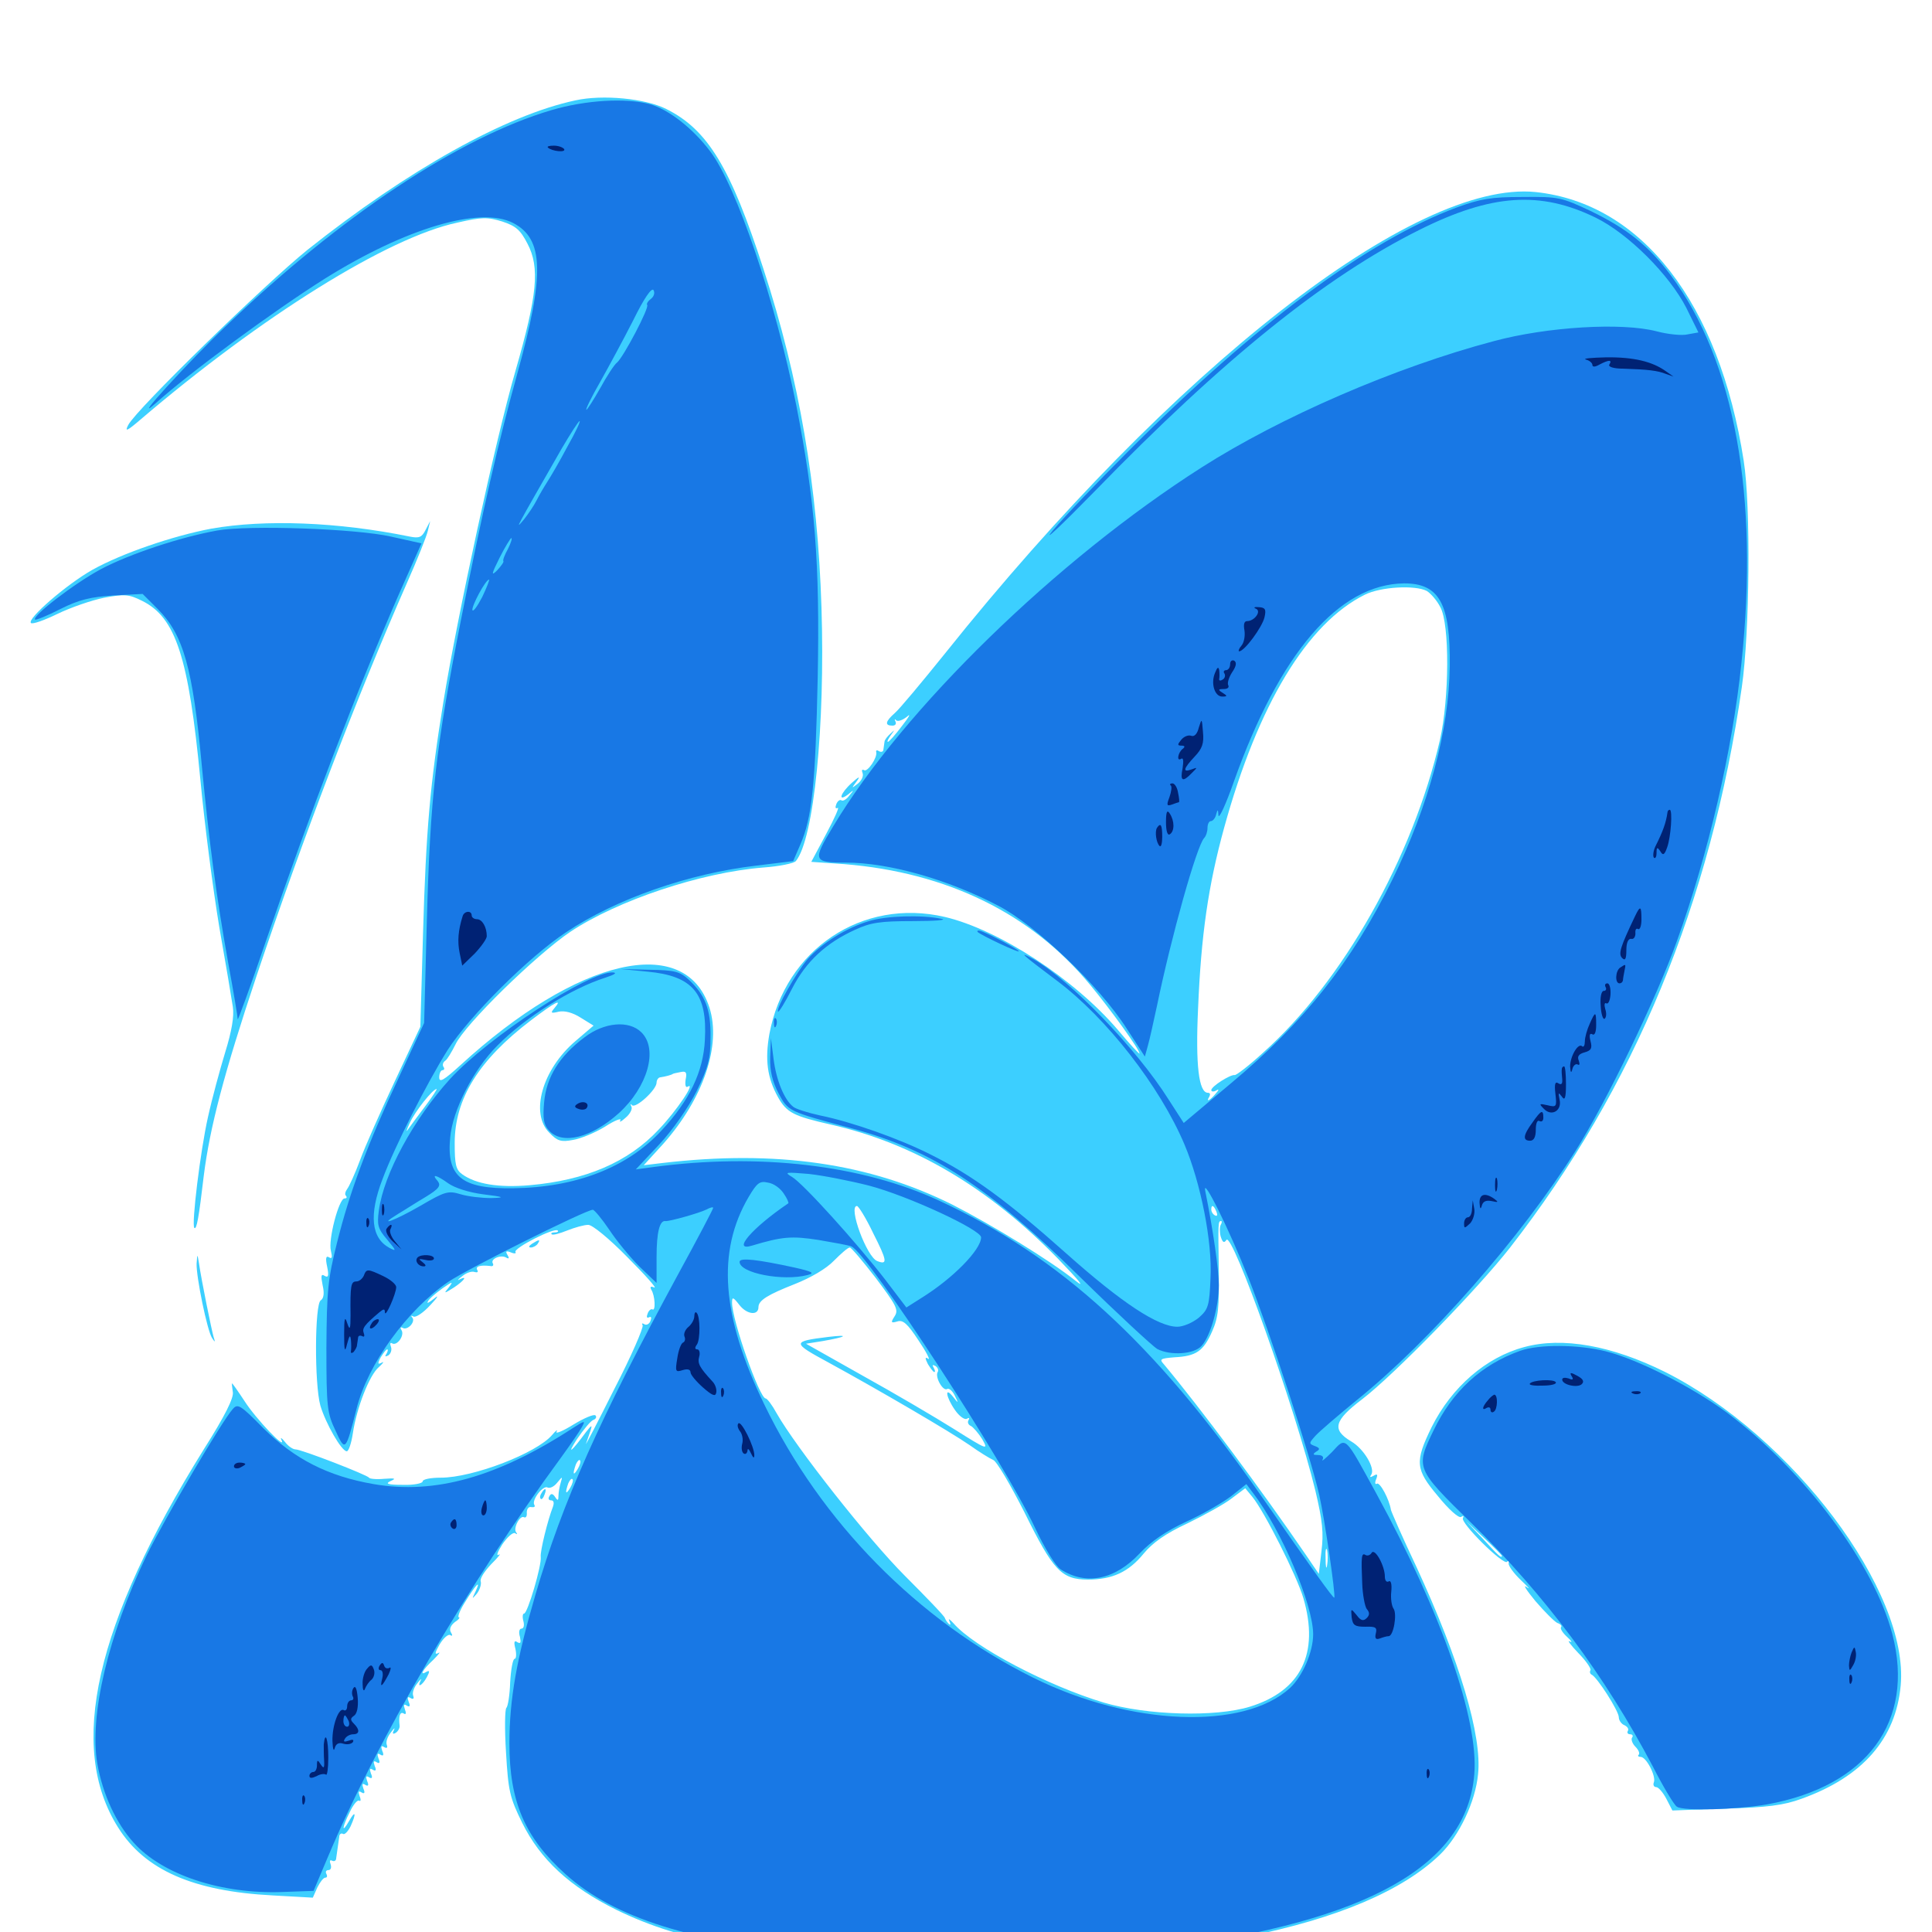 <svg xmlns="http://www.w3.org/2000/svg" viewBox="0 -1000 1000 1000">
	<path fill="#3ccfff" d="M297.852 -948.047C261.914 -940.43 210.938 -911.914 159.18 -870.703C137.109 -852.93 70.703 -788.281 66.406 -780.078C64.453 -776.367 65.625 -776.758 72.461 -782.617C135.352 -836.328 200.781 -877.148 236.719 -884.766C249.414 -887.695 252.344 -887.695 259.961 -885.352C266.992 -883.008 269.336 -881.055 273.047 -873.828C279.492 -861.523 278.125 -847.266 266.797 -808.008C256.445 -772.266 236.719 -681.055 229.492 -636.719C222.656 -594.531 220.508 -570.703 218.945 -516.406L217.578 -468.555L204.297 -440.234C197.07 -424.805 188.867 -406.445 186.328 -399.414C183.789 -392.578 180.664 -385.742 179.688 -384.57C178.711 -383.203 178.32 -381.641 179.102 -381.055C179.688 -380.273 179.492 -379.688 178.32 -379.688C175.391 -379.688 169.727 -358.008 171.289 -352.539C172.07 -349.219 171.875 -348.242 170.312 -349.219C168.75 -350.195 168.359 -348.828 169.336 -344.336C170.312 -339.648 169.922 -338.477 167.969 -339.648C166.211 -340.82 166.016 -339.648 166.992 -334.766C167.969 -330.664 167.578 -327.93 166.016 -326.953C162.891 -325 162.695 -283.789 165.82 -272.461C168.555 -263.281 176.758 -248.828 179.492 -248.828C180.469 -248.828 181.836 -252.93 182.617 -258.008C184.57 -271.289 191.211 -288.281 196.094 -292.383C198.242 -294.336 199.023 -295.508 197.656 -294.727C195.508 -293.555 195.312 -294.141 197.07 -297.461C198.438 -299.609 199.805 -301.562 200.391 -301.562C200.977 -301.562 200.781 -300.586 200 -299.219C199.023 -297.852 199.414 -297.656 200.977 -298.438C202.344 -299.414 202.93 -301.367 202.344 -302.93C201.758 -304.492 201.953 -305.273 202.93 -304.688C205.469 -303.125 209.57 -308.789 207.812 -311.523C207.031 -312.891 207.227 -313.281 208.398 -312.695C210.938 -311.133 215.43 -316.016 213.281 -318.164C212.5 -319.141 212.891 -319.141 214.062 -318.555C215.234 -317.969 219.141 -320.508 222.852 -324.609C226.562 -328.516 227.344 -330.078 224.805 -327.93C222.07 -325.781 220.703 -325 221.484 -326.367C222.07 -327.734 225.586 -330.664 229.102 -333.203C234.18 -336.719 234.766 -336.914 232.422 -333.789C229.492 -330.273 229.688 -330.273 234.961 -333.594C240.234 -337.109 242.383 -340.039 237.695 -337.695C236.523 -336.914 237.109 -337.891 239.258 -339.453C241.406 -341.211 244.141 -342.188 245.703 -341.602C247.07 -341.211 247.656 -341.602 247.07 -342.578C245.898 -344.531 248.438 -345.312 253.711 -344.727C255.078 -344.336 255.664 -345.117 255.078 -346.094C253.711 -348.438 259.375 -350.781 262.109 -349.023C263.477 -348.242 263.672 -348.828 262.695 -350.391C261.523 -352.344 261.914 -352.734 264.453 -351.758C266.211 -350.977 267.383 -351.172 266.797 -351.953C265.625 -353.906 287.109 -364.844 288.672 -363.086C289.258 -362.5 288.477 -362.109 287.109 -362.109C285.742 -362.109 284.961 -361.719 285.547 -361.133C286.133 -360.547 289.648 -361.523 293.555 -363.086C297.461 -364.648 302.344 -366.016 304.492 -366.016C306.641 -366.016 315.43 -358.789 324.805 -349.219C333.984 -340.039 340.234 -333.008 338.672 -333.594C336.719 -334.375 336.328 -333.984 337.109 -332.422C339.062 -329.492 339.453 -321.094 337.695 -322.266C336.914 -322.656 335.742 -321.68 335.156 -319.922C334.57 -318.359 334.766 -317.578 335.938 -318.164C337.109 -318.75 337.305 -317.969 336.719 -316.406C336.133 -314.648 334.57 -313.867 333.398 -314.648C332.422 -315.234 332.031 -315.039 332.617 -314.062C333.203 -312.891 326.758 -298.047 317.969 -281.055C309.375 -263.867 302.734 -251.172 303.32 -252.734C303.906 -254.297 304.883 -257.422 305.664 -259.57C306.641 -262.695 306.25 -262.5 303.32 -258.789C295.898 -248.633 292.969 -246.289 298.633 -255.078C301.953 -259.961 305.664 -264.453 307.031 -265.039C308.398 -265.43 308.984 -266.602 308.203 -267.383C307.422 -268.164 302.344 -266.016 296.875 -262.695C291.211 -259.18 287.305 -257.617 288.086 -258.984C288.867 -260.352 287.695 -259.57 285.742 -257.227C277.734 -247.852 244.922 -235.156 228.125 -235.156C223.047 -235.156 218.75 -234.375 218.75 -233.203C218.75 -232.227 214.062 -231.25 208.594 -231.445C200.586 -231.445 199.219 -232.031 202.148 -233.398C205.273 -234.766 204.492 -234.961 198.828 -234.57C194.727 -234.18 191.211 -234.57 191.016 -235.156C190.234 -236.523 156.055 -249.805 152.93 -249.805C151.562 -249.805 149.023 -251.562 147.461 -253.711C145.703 -255.859 144.922 -256.25 145.703 -254.688C148.438 -248.828 132.422 -265.625 126.562 -274.805C123.242 -279.883 120.312 -283.984 120.117 -283.984C119.922 -283.984 120.117 -282.031 120.508 -279.492C121.094 -276.562 116.602 -267.383 105.469 -249.805C49.219 -159.375 34.766 -95.898 61.133 -54.102C75 -32.031 100 -21.094 141.016 -18.945L161.914 -17.773L164.258 -23.047C165.625 -25.781 167.383 -28.125 168.359 -28.125C169.336 -28.125 169.531 -28.906 168.945 -30.078C168.359 -31.055 168.75 -32.031 169.922 -32.031C171.289 -32.031 171.68 -33.398 171.094 -35.156C170.508 -36.719 170.703 -37.5 171.875 -36.914C173.047 -36.328 174.023 -36.914 174.023 -38.281C174.219 -39.648 174.609 -42.188 174.805 -43.75C175 -45.312 175.391 -47.852 175.586 -49.219C175.586 -50.586 176.562 -51.367 177.539 -50.781C178.32 -50.195 180.078 -51.953 181.445 -54.688C184.57 -61.523 183.984 -63.281 180.664 -57.422C176.758 -50.586 176.953 -53.906 181.055 -62.109C182.812 -65.82 184.961 -68.555 185.938 -67.969C186.719 -67.383 186.914 -68.555 186.133 -70.312C185.352 -72.656 185.547 -73.242 187.109 -72.266C188.672 -71.289 189.062 -72.07 188.086 -74.219C187.305 -76.562 187.5 -77.148 189.062 -76.172C190.625 -75.195 191.016 -75.977 190.039 -78.125C189.258 -80.469 189.453 -81.055 191.016 -80.078C192.578 -79.102 192.969 -79.883 191.992 -82.031C191.211 -84.375 191.406 -84.961 192.969 -83.984C194.531 -83.008 194.922 -83.789 193.945 -85.938C193.164 -88.281 193.359 -88.867 194.922 -87.891C196.484 -86.914 196.875 -87.695 195.898 -89.844C195.117 -92.188 195.312 -92.773 196.875 -91.797C198.438 -90.82 198.828 -91.602 197.852 -93.75C197.07 -96.094 197.266 -96.68 198.828 -95.703C200.195 -94.922 200.781 -95.312 200.195 -96.875C199.609 -98.438 200.586 -101.172 202.344 -103.32C203.906 -105.469 204.688 -106.055 203.906 -104.492C202.93 -102.734 203.32 -102.148 204.883 -103.125C206.055 -103.906 207.031 -105.664 206.836 -106.836C206.25 -111.719 207.031 -114.258 208.984 -113.086C210.156 -112.305 210.352 -113.281 209.57 -115.234C208.789 -117.578 208.984 -118.164 210.547 -117.188C212.109 -116.211 212.5 -116.992 211.523 -119.141C210.742 -121.484 210.938 -122.07 212.5 -121.094C213.867 -120.312 214.453 -120.703 213.867 -122.266C213.281 -123.828 214.258 -126.562 216.016 -128.711C217.578 -130.859 218.555 -131.445 217.773 -130.273C215.625 -125.977 218.555 -127.539 220.898 -131.836C222.461 -134.766 222.461 -135.547 220.898 -134.766C216.797 -132.227 218.75 -135.742 224.219 -140.82C227.148 -143.75 228.32 -145.312 226.758 -144.336C224.805 -143.359 225.195 -144.727 227.539 -148.828C229.492 -152.148 232.031 -154.297 233.008 -153.711C234.18 -152.93 234.375 -153.516 233.398 -155.078C232.422 -156.641 233.203 -158.594 235.352 -160.352C237.5 -161.719 238.281 -162.891 237.5 -162.891C236.719 -162.891 237.891 -166.211 240.43 -170.312C245.898 -179.297 249.219 -183.008 246.289 -176.562C244.141 -172.07 244.141 -172.07 246.875 -175.195C248.438 -177.344 249.219 -180.078 248.828 -181.445C248.242 -182.812 250.781 -186.719 254.297 -190.43C257.812 -193.945 259.57 -196.094 258.203 -195.312C256.641 -194.336 257.617 -196.875 259.961 -200.586C262.5 -204.297 265.43 -207.031 266.602 -206.445C267.578 -205.664 267.969 -205.859 267.188 -206.836C265.43 -208.789 269.141 -216.016 271.289 -214.648C272.266 -214.258 272.852 -215.234 272.656 -217.188C272.656 -218.945 273.633 -220.312 275 -219.922C276.562 -219.727 277.148 -220.117 276.562 -221.094C275 -223.633 281.25 -231.445 283.398 -230.078C284.57 -229.492 286.719 -230.469 288.281 -232.422C291.211 -235.938 291.211 -235.938 290.234 -232.617C289.648 -230.664 289.062 -227.539 289.062 -225.781C289.062 -223.242 288.672 -223.047 287.305 -225.195C286.133 -226.953 285.156 -227.148 284.375 -225.586C283.594 -224.414 283.984 -223.438 285.156 -223.438C286.719 -223.438 286.914 -222.07 286.133 -219.922C283.594 -213.477 279.492 -197.07 279.883 -194.141C280.469 -189.844 273.047 -164.844 271.289 -164.844C270.508 -164.844 270.312 -163.086 270.898 -160.938C271.484 -158.789 271.094 -157.031 269.922 -157.031C268.75 -157.031 268.359 -155.078 269.141 -152.734C269.727 -149.805 269.531 -149.023 267.773 -150C266.211 -151.172 265.82 -150.195 266.797 -146.484C267.383 -143.75 267.188 -141.406 266.406 -141.406C265.43 -141.406 264.453 -135.938 264.062 -129.297C263.867 -122.656 262.891 -116.797 262.109 -116.016C261.328 -115.43 261.133 -105.078 261.914 -92.969C263.086 -72.852 263.867 -69.531 270.312 -56.445C279.688 -37.5 294.922 -23.438 318.945 -11.523C354.102 5.664 393.75 12.305 473.633 14.258C608.203 17.383 706.641 -2.344 745.508 -40.234C755.273 -49.805 763.672 -67.383 765.039 -81.641C767.188 -101.562 755.469 -140.625 733.203 -188.867C725.977 -204.102 720.117 -217.578 719.922 -218.555C719.141 -223.828 714.258 -233.008 712.695 -232.031C711.719 -231.445 711.523 -232.617 712.305 -234.375C713.281 -236.914 712.891 -237.305 710.938 -236.133C709.18 -235.156 708.789 -235.352 709.766 -236.719C711.914 -240.039 705.859 -250.195 699.414 -253.906C689.258 -259.961 690.43 -264.648 705.078 -275.781C721.68 -288.477 764.844 -332.812 781.641 -354.297C845.898 -436.914 885.547 -532.812 901.562 -644.336C905.664 -672.656 906.25 -738.086 902.539 -761.523C889.844 -843.164 849.805 -894.727 794.922 -900.586C732.227 -907.031 607.227 -809.57 489.258 -661.914C477.148 -646.875 465.43 -632.812 463.086 -630.859C458.203 -626.562 457.812 -624.414 461.914 -624.414C463.477 -624.414 464.062 -625.391 463.477 -626.562C462.891 -627.734 463.086 -628.125 463.867 -627.148C464.844 -626.367 467.383 -627.344 469.531 -629.102C471.68 -631.055 470.508 -628.906 466.992 -624.414C463.477 -619.727 460.156 -616.016 459.57 -616.016C458.984 -616.016 459.766 -617.578 461.133 -619.531C463.281 -622.461 463.281 -622.461 460.938 -620.312C459.375 -618.945 457.812 -616.992 457.812 -616.016C457.617 -614.844 457.422 -613.086 457.227 -611.914C457.227 -610.938 456.055 -610.547 455.078 -611.133C453.906 -611.914 453.32 -611.719 453.516 -610.742C454.297 -608.008 449.023 -600.195 447.266 -601.367C446.094 -601.953 445.898 -601.367 446.484 -599.805C447.07 -598.242 445.898 -595.898 443.945 -594.336C440.625 -591.797 440.625 -591.797 443.359 -595.508C445.508 -598.438 444.727 -598.242 440.82 -594.727C434.961 -589.453 433.398 -584.57 439.062 -588.867C441.992 -591.406 442.188 -591.211 439.648 -588.281C438.281 -586.328 436.328 -585.156 435.547 -585.742C434.766 -586.328 433.398 -585.352 432.812 -583.594C432.227 -582.031 432.422 -581.25 433.594 -581.836C434.57 -582.422 432.031 -576.562 427.734 -568.555L419.922 -553.906L436.914 -552.734C490.234 -548.438 533.789 -527.148 564.258 -490.234C575 -477.344 589.844 -456.641 589.844 -454.688C589.844 -454.102 584.766 -459.57 578.711 -466.797C556.25 -493.164 517.188 -518.75 489.062 -525.391C446.289 -535.352 406.445 -508.594 398.242 -464.844C395.898 -451.562 397.07 -442.188 402.734 -432.031C407.227 -424.023 410.938 -422.266 429.883 -417.969C473.047 -408.203 511.719 -385.352 547.852 -348.242C558.594 -337.109 562.109 -332.812 556.641 -337.109C543.75 -347.461 513.086 -366.211 493.164 -376.367C449.805 -398.047 401.562 -404.883 342.969 -398.047L333.203 -396.875L343.359 -408.008C364.062 -431.445 373.438 -458.984 367.188 -478.516C354.688 -517.188 299.023 -504.297 238.281 -448.633C229.688 -440.82 227.344 -439.453 227.344 -442.383C227.344 -444.336 228.125 -446.094 229.102 -446.094C229.883 -446.094 230.273 -446.875 229.492 -447.852C228.906 -448.828 229.297 -450.195 230.469 -450.977C231.445 -451.562 233.789 -455.469 235.742 -459.375C240.43 -469.531 277.344 -505.664 295.312 -517.773C319.727 -533.984 362.891 -548.438 395.117 -550.977C403.32 -551.562 410.938 -553.125 411.914 -554.297C421.289 -565.625 427.148 -624.414 425.195 -685.547C423.242 -748.047 413.672 -804.102 395.117 -860.938C378.125 -913.281 366.406 -932.812 344.922 -943.555C334.18 -949.023 311.914 -951.172 297.852 -948.047ZM738.477 -694.141C740.43 -692.969 743.75 -689.258 745.508 -685.742C750.391 -676.953 750.195 -638.672 745.312 -616.992C731.25 -556.25 695.117 -491.992 653.711 -455.078C646.484 -448.438 639.844 -443.359 639.062 -443.555C636.914 -443.945 626.953 -437.695 626.953 -435.742C626.953 -434.961 628.125 -434.766 629.492 -435.547C631.055 -436.523 631.055 -435.938 629.102 -433.789C626.172 -430.273 624.023 -429.297 625.977 -432.422C626.562 -433.594 626.367 -434.375 625.195 -434.375C620.508 -434.375 618.75 -448.633 620.117 -477.93C621.68 -516.016 625.391 -541.602 633.594 -571.484C651.172 -635.352 676.562 -677.344 706.445 -692.188C714.648 -696.289 732.422 -697.266 738.477 -694.141ZM300.781 -486.328C300.781 -487.891 297.07 -487.109 295.898 -485.156C295.312 -483.984 296.094 -483.789 297.656 -484.375C299.414 -484.961 300.781 -485.938 300.781 -486.328ZM286.914 -478.125C284.766 -475.586 285.156 -475.391 289.258 -476.367C292.188 -476.953 296.289 -475.977 300.586 -473.242L307.227 -469.141L297.852 -461.133C280.664 -446.484 274.219 -423.633 284.375 -413.672C288.477 -409.375 290.43 -408.789 296.484 -409.961C300.391 -410.547 308.008 -413.672 313.086 -416.797C318.164 -420.117 321.875 -421.484 321.094 -420.117C320.312 -418.945 321.484 -419.336 323.828 -421.484C326.172 -423.438 327.539 -426.172 326.758 -427.344C326.172 -428.516 326.367 -428.906 327.148 -427.93C329.102 -426.172 339.844 -435.938 339.844 -439.648C339.844 -441.016 340.82 -442.383 341.797 -442.383C344.336 -442.773 347.461 -443.555 348.242 -444.141C348.438 -444.336 350.195 -444.727 352.344 -445.117C355.078 -445.703 355.664 -444.922 354.883 -441.211C354.492 -438.477 354.883 -436.914 355.859 -437.5C360.547 -440.43 350.195 -425 341.016 -415.43C325.195 -398.438 303.125 -389.062 274.023 -386.523C258.203 -385.156 246.289 -387.109 239.258 -392.188C235.938 -394.531 235.352 -397.266 235.352 -408.398C235.352 -431.25 247.852 -451.367 274.805 -471.875C287.695 -481.641 291.406 -483.398 286.914 -478.125ZM220.312 -427.734C216.797 -423.047 212.695 -417.578 211.328 -415.625C209.961 -413.477 210.352 -415.039 212.109 -418.75C214.844 -424.805 224.023 -436.328 225.977 -436.328C226.367 -436.328 223.828 -432.422 220.312 -427.734ZM451.953 -361.719C459.18 -347.461 459.57 -345.117 454.102 -347.266C448.633 -349.219 438.867 -375.781 443.555 -375.781C444.336 -375.781 448.242 -369.531 451.953 -361.719ZM629.688 -372.656C630.273 -371.094 630.078 -370.312 628.906 -370.898C627.734 -371.484 626.953 -372.852 626.953 -374.023C626.953 -376.758 628.32 -376.172 629.688 -372.656ZM631.836 -366.016C631.25 -364.844 631.25 -362.109 631.836 -359.961C632.812 -356.836 633.594 -356.445 634.766 -358.203C637.695 -363.086 670.508 -270.898 680.859 -228.32C684.57 -212.695 685.156 -206.445 683.984 -197.07L682.617 -185.352L675.977 -195.117C652.734 -229.102 621.094 -271.484 602.344 -293.945C600 -296.484 600.586 -296.875 607.812 -297.461C619.141 -298.047 622.852 -300.586 627.344 -310.742C630.664 -318.164 631.055 -323.242 630.859 -342.188C630.469 -367.578 630.469 -367.969 632.031 -367.969C632.617 -367.969 632.422 -366.992 631.836 -366.016ZM453.32 -338.477C463.867 -324.414 465.234 -322.07 463.086 -318.75C460.938 -315.43 461.133 -315.039 464.453 -316.016C467.383 -316.992 469.727 -314.844 475.391 -306.25C479.492 -300.195 481.641 -295.898 480.469 -296.68C478.711 -297.852 478.711 -297.07 480.273 -293.945C481.641 -291.797 483.008 -289.844 483.594 -289.844C484.18 -289.844 483.984 -290.82 483.203 -292.188C482.422 -293.555 482.617 -293.75 484.18 -292.969C485.352 -292.188 485.938 -290.82 485.352 -289.844C483.789 -287.305 488.086 -279.688 490.234 -281.055C491.211 -281.641 492.969 -280.078 494.141 -277.734C496.289 -273.438 496.094 -273.438 493.359 -276.953C488.672 -282.812 489.648 -276.758 494.336 -270.117C496.484 -266.992 499.219 -265.039 500.391 -265.625C501.562 -266.406 501.953 -266.016 501.367 -265.039C500.586 -263.867 501.172 -262.5 502.539 -261.914C503.711 -261.328 506.445 -258.203 508.398 -255.078C511.719 -249.219 511.133 -249.414 493.75 -260.352C483.789 -266.602 462.5 -279.102 446.289 -288.086L417.188 -304.492L425.781 -305.859C438.086 -308.008 440.234 -309.375 428.711 -308.008C409.766 -305.664 409.766 -305.078 428.906 -294.727C454.297 -280.859 491.797 -258.984 501.953 -251.953C506.836 -248.438 512.305 -245.117 514.062 -244.336C515.82 -243.75 523.047 -231.445 530.273 -217.188C545.117 -187.109 549.414 -182.422 563.086 -182.422C575.781 -182.422 584.18 -186.328 591.992 -195.898C596.68 -201.562 603.32 -206.25 614.648 -211.523C623.438 -215.82 633.789 -221.484 637.5 -224.414L644.531 -229.688L648.242 -225.195C654.492 -217.578 671.289 -184.18 674.609 -172.852C683.008 -144.141 673.438 -124.805 646.875 -116.602C629.102 -111.133 593.75 -112.109 571.289 -118.75C542.578 -127.344 504.102 -147.461 493.555 -159.766C491.602 -161.914 490.625 -162.5 491.406 -160.938C492.188 -159.18 491.992 -158.594 491.016 -159.57C490.039 -160.547 489.258 -161.914 489.062 -162.5C489.062 -163.281 479.688 -173.047 468.359 -184.375C449.414 -203.32 411.914 -250.977 401.953 -268.555C399.609 -272.852 397.07 -276.172 396.289 -276.172C393.164 -276.172 378.906 -316.602 378.906 -325.781C378.906 -328.906 379.492 -328.711 382.812 -324.414C386.719 -319.531 392.578 -318.945 392.578 -323.438C392.578 -326.953 397.461 -329.883 411.328 -335.352C419.727 -338.672 427.734 -343.359 431.641 -347.461C435.352 -351.172 438.867 -354.297 439.844 -354.297C440.625 -354.297 446.68 -347.07 453.32 -338.477ZM299.023 -239.648C296.68 -235.742 296.289 -236.914 298.047 -241.992C298.828 -243.75 299.805 -244.727 300.195 -244.141C300.781 -243.75 300.195 -241.602 299.023 -239.648ZM295.117 -229.883C292.773 -225.977 292.383 -227.148 294.141 -232.227C294.922 -233.984 295.898 -234.961 296.289 -234.375C296.875 -233.984 296.289 -231.836 295.117 -229.883ZM686.914 -189.844C686.523 -187.305 686.133 -188.867 686.133 -193.164C685.938 -197.461 686.328 -199.414 686.914 -197.656C687.305 -195.703 687.305 -192.188 686.914 -189.844ZM109.375 -726.367C89.648 -722.656 63.281 -713.672 47.852 -705.078C34.375 -697.461 13.867 -679.688 16.016 -677.539C16.797 -676.758 22.852 -678.906 29.688 -682.227C36.523 -685.547 47.266 -689.258 53.906 -690.625C64.453 -692.578 66.797 -692.383 73.438 -689.062C91.016 -680.469 97.656 -659.766 103.711 -596.484C105.859 -573.438 110.352 -539.062 113.477 -520.312C116.797 -501.562 119.922 -482.812 120.508 -478.906C121.289 -474.023 119.922 -466.211 116.602 -455.469C113.867 -446.484 109.766 -431.445 107.617 -421.68C103.711 -404.297 99.023 -366.016 100.586 -364.453C101.758 -363.281 102.93 -369.727 105.469 -391.406C108.594 -416.406 116.016 -444.727 132.812 -494.922C156.641 -565.82 184.57 -639.062 210.547 -698.047C216.016 -710.352 220.898 -722.656 221.484 -725.391L222.656 -730.273L220.312 -725.781C218.359 -721.875 216.992 -721.289 212.109 -722.266C174.805 -729.883 137.109 -731.25 109.375 -726.367ZM275.391 -356.25C273.633 -355.078 273.438 -354.297 274.805 -354.297C275.977 -354.297 277.734 -355.273 278.32 -356.25C279.883 -358.594 279.102 -358.594 275.391 -356.25ZM101.758 -345.898C101.562 -339.062 107.227 -311.328 109.766 -307.422C111.328 -305.078 111.523 -305.078 110.547 -308.008C109.57 -311.328 104.297 -337.109 102.93 -346.484C102.148 -351.172 102.148 -351.172 101.758 -345.898ZM788.867 -302.734C769.141 -297.461 751.367 -282.031 741.016 -261.328C732.227 -243.359 732.617 -239.453 744.141 -225.781C749.805 -218.75 755.078 -214.062 756.25 -214.844C757.422 -215.625 757.812 -215.43 757.227 -214.258C755.664 -211.914 778.125 -189.648 780.078 -191.602C780.859 -192.578 781.25 -192.188 780.859 -190.82C780.664 -189.648 783.398 -185.742 787.305 -182.031C791.016 -178.516 792.383 -176.953 790.234 -178.516C788.086 -180.078 790.039 -176.953 794.727 -171.289C799.414 -165.82 804.492 -160.742 806.055 -159.961C807.812 -159.375 808.594 -158.398 808.008 -157.812C807.422 -157.031 808.789 -154.883 811.133 -152.734C813.477 -150.586 814.062 -149.609 812.5 -150.391C810.938 -151.367 812.891 -148.633 816.797 -144.531C820.898 -140.43 823.633 -136.328 823.242 -135.547C822.656 -134.57 823.047 -133.594 823.828 -133.203C826.562 -132.031 837.891 -114.453 837.891 -111.133C837.891 -109.57 839.258 -107.617 840.82 -107.031C842.383 -106.25 843.164 -105.078 842.578 -104.102C841.992 -103.125 842.578 -102.344 843.75 -102.344C844.922 -102.344 845.508 -101.562 844.727 -100.586C844.141 -99.609 844.922 -97.461 846.484 -95.898C848.047 -94.336 848.828 -92.578 848.242 -91.797C847.461 -91.211 848.047 -90.625 849.219 -90.625C852.148 -90.625 857.227 -80.664 856.055 -77.539C855.469 -76.172 856.055 -75 857.227 -75C858.398 -75 860.742 -72.266 862.5 -68.945L865.625 -62.891L893.164 -63.867C914.648 -64.453 923.438 -65.625 932.422 -68.945C964.062 -80.273 981.25 -100 983.789 -127.539C988.281 -176.172 927.539 -256.836 861.914 -289.844C834.375 -303.516 808.789 -308.203 788.867 -302.734ZM777.344 -194.727C777.344 -193.164 775.586 -194.727 767.578 -203.516L758.789 -212.695L768.164 -203.906C773.242 -199.219 777.344 -195.117 777.344 -194.727ZM280.273 -227.148C279.492 -225.977 279.297 -224.805 279.883 -224.219C280.273 -223.633 281.25 -224.609 281.836 -226.367C283.203 -229.688 282.031 -230.273 280.273 -227.148Z"/>
	<path fill="#1878e5" d="M285.352 -942.969C237.695 -928.906 176.172 -888.086 117.188 -831.445C97.656 -812.891 67.188 -779.492 80.273 -791.016C98.242 -807.227 141.992 -839.258 167.969 -855.664C210.156 -882.031 248.633 -893.359 265.625 -884.57C281.445 -876.367 282.031 -858.203 267.969 -807.422C258.008 -771.484 249.805 -735.938 238.477 -678.516C225.586 -613.086 222.656 -587.695 220.898 -522.266L219.531 -470.508L206.641 -442.773C190.234 -407.812 181.055 -383.398 174.414 -356.641C169.727 -338.086 169.141 -332.031 168.945 -302.539C168.945 -271.68 169.336 -268.555 173.633 -259.57C178.711 -248.438 178.906 -248.633 184.57 -270.898C190.43 -294.141 210.742 -321.875 232.031 -336.523C242.188 -343.359 303.32 -373.828 306.836 -373.828C307.617 -373.828 311.523 -369.141 315.234 -363.672C318.945 -358.008 325.977 -349.414 330.859 -344.531L339.844 -335.938V-349.414C339.844 -362.109 341.406 -368.555 344.531 -367.969C346.484 -367.773 361.914 -372.07 365.82 -374.023C367.578 -375 369.141 -375.391 369.141 -374.805C369.141 -374.219 360.938 -358.594 350.781 -340.039C310.547 -265.82 291.211 -222.852 277.148 -174.609C267.383 -141.211 263.672 -120.312 263.672 -97.656C263.672 -67.383 271.68 -48.828 292.773 -29.883C317.969 -7.227 358.398 5.469 423.438 11.133C459.766 14.258 571.289 12.5 603.516 8.203C708.203 -5.664 759.375 -34.57 763.086 -81.641C765.43 -109.766 746.094 -165.234 712.695 -226.367C695.703 -257.422 696.875 -256.445 689.453 -248.438C685.938 -244.922 683.789 -243.164 684.57 -244.531C685.352 -245.898 684.375 -246.875 682.227 -246.875C679.492 -246.875 679.297 -247.266 681.25 -248.633C683.398 -249.805 683.203 -250.586 680.469 -251.562C677.344 -252.734 677.539 -253.125 680.859 -256.836C683.008 -259.18 692.578 -267.383 702.148 -275.195C740.234 -305.859 787.109 -359.375 815.625 -404.492C831.055 -428.906 857.617 -483.594 868.164 -513.477C884.18 -558.008 896.68 -611.523 901.367 -656.836C910.547 -742.969 897.852 -813.086 864.844 -857.422C853.32 -872.852 842.188 -881.641 823.242 -890.82C808.203 -897.852 806.836 -898.242 788.086 -898.047C771.68 -898.047 766.211 -897.07 753.906 -892.578C707.812 -875.391 649.609 -832.227 583.984 -766.406C568.359 -750.781 550.781 -732.422 544.922 -725.391C539.062 -718.359 549.023 -727.734 566.797 -745.898C633.203 -814.258 686.133 -856.836 734.766 -881.055C771.875 -899.609 797.266 -901.367 825.977 -887.305C842.773 -879.102 864.062 -857.812 872.852 -840.625L879.102 -827.93L873.633 -826.953C870.703 -826.172 863.281 -826.953 857.422 -828.516C839.453 -833.203 800.781 -830.859 773.242 -823.438C722.266 -809.961 662.891 -784.18 621.875 -758.008C546.875 -710.156 467.773 -633.203 431.25 -572.266C420.508 -554.492 420.703 -553.516 437.891 -553.516C459.961 -553.516 490.43 -544.922 516.602 -531.25C535.938 -521.289 569.141 -489.648 583.203 -467.578L592.578 -453.125L594.141 -458.789C595.117 -462.109 597.07 -471.289 598.828 -479.297C606.25 -515.234 619.336 -561.914 623.242 -566.211C624.219 -567.188 625 -569.531 625 -571.484C625 -573.438 625.781 -575 626.758 -575C627.734 -575 629.102 -576.562 629.492 -578.516C630.273 -581.25 630.469 -581.25 630.664 -577.93C630.859 -575.781 634.57 -583.789 638.672 -595.508C662.305 -661.914 692.969 -697.656 726.758 -698.047C744.922 -698.047 750.781 -687.695 750.391 -655.078C750 -622.07 739.648 -583.398 720.703 -544.727C699.805 -502.148 674.805 -470.703 637.109 -439.258L612.695 -418.75L604.883 -430.859C588.281 -457.227 554.102 -492.578 534.961 -503.516C526.367 -508.203 528.906 -506.055 547.07 -492.383C572.656 -473.242 600.391 -437.695 613.086 -407.617C621.484 -387.695 627.539 -357.422 626.562 -338.477C625.977 -324.023 625.391 -322.266 620.508 -317.969C617.383 -315.43 612.5 -313.281 609.375 -313.281C599.414 -313.281 580.664 -325.586 551.953 -351.172C521.484 -378.32 503.125 -391.797 481.445 -402.539C465.625 -410.547 440.82 -419.336 424.414 -422.656C418.164 -424.023 411.914 -425.977 410.547 -427.148C405.859 -430.859 401.758 -441.016 400.391 -451.953L399.023 -462.695L398.633 -452.734C398.438 -445.703 399.805 -440.234 402.93 -434.18C408.008 -424.805 407.617 -424.805 441.406 -415.82C482.812 -404.492 511.133 -386.133 559.18 -338.867C578.711 -319.727 596.68 -303.125 599.023 -301.758C605.859 -298.242 617.969 -299.023 621.875 -303.32C626.562 -308.398 630.859 -323.633 630.859 -334.766C630.859 -342.578 627.93 -363.281 623.828 -383.594C622.266 -391.797 636.133 -363.867 646.289 -338.281C657.031 -311.133 678.125 -246.875 682.812 -226.367C685.742 -213.281 691.406 -174.219 690.625 -173.047C690.039 -172.656 679.688 -187.109 652.344 -226.367C597.656 -304.883 549.023 -349.414 485.742 -378.711C445.898 -397.07 392.773 -403.32 337.891 -395.898L329.102 -394.727L341.211 -407.617C348.438 -415.43 356.055 -426.367 360.547 -435.156C366.602 -447.656 367.773 -451.953 367.773 -463.086C367.969 -477.539 365.039 -484.961 356.445 -492.969C351.953 -497.07 349.414 -497.852 336.328 -498.047L321.289 -498.438L335.156 -497.07C358.594 -494.922 366.211 -485.742 364.844 -461.719C364.062 -445.312 356.836 -430.273 342.383 -414.844C324.805 -395.703 298.047 -385.352 265.625 -384.961C239.062 -384.57 231.055 -390.82 233.008 -411.133C234.18 -425.195 244.922 -446.289 257.422 -458.789C271.875 -473.438 295.508 -488.281 313.281 -493.945C317.969 -495.508 319.727 -496.484 317.188 -496.68C304.883 -497.266 252.93 -463.281 233.008 -441.602C214.062 -420.703 198.633 -392.383 196.094 -373.438C195.117 -366.016 195.508 -364.062 200.391 -358.398C205.273 -352.539 205.273 -352.148 201.562 -354.102C192.188 -359.18 190.82 -371.094 198.047 -389.844C204.297 -406.641 220.898 -439.258 231.641 -456.445C242.969 -474.023 273.633 -504.688 293.164 -517.578C318.945 -534.766 356.445 -547.852 391.406 -551.953L410.547 -554.297L414.258 -562.891C420.312 -576.758 422.07 -593.945 423.242 -649.219C424.414 -708.398 421.875 -740.82 412.109 -790.43C401.367 -844.141 381.25 -903.711 367.578 -921.68C358.594 -933.594 346.094 -943.359 336.328 -946.094C324.023 -949.414 303.125 -948.242 285.352 -942.969ZM336.914 -845.312C335.352 -844.141 334.57 -842.773 334.961 -842.188C336.328 -841.016 322.656 -815.039 319.336 -812.305C317.969 -811.328 314.062 -805.273 310.742 -799.219C307.227 -792.969 303.906 -787.891 303.516 -787.891C302.93 -787.891 306.055 -794.336 310.547 -802.148C314.844 -809.766 322.656 -824.219 327.734 -834.18C333.398 -845.703 337.305 -851.367 338.281 -849.805C339.062 -848.438 338.477 -846.484 336.914 -845.312ZM293.75 -768.945C289.844 -761.523 285.156 -753.516 283.398 -750.781C281.641 -748.047 279.102 -743.75 277.734 -741.016C276.367 -738.281 273.438 -733.984 271.289 -731.25C266.211 -725.195 266.211 -725 290.82 -767.969C295.312 -775.586 299.414 -782.031 300 -782.031C300.586 -782.031 297.852 -776.172 293.75 -768.945ZM262.891 -715.82C261.133 -712.695 260.156 -709.961 260.547 -709.57C260.938 -709.18 259.375 -707.031 257.422 -704.883C254.102 -701.562 254.297 -702.734 258.594 -711.328C261.328 -716.797 264.258 -721.484 264.648 -721.484C265.234 -721.484 264.453 -718.945 262.891 -715.82ZM249.609 -691.016C247.07 -686.133 244.922 -683.203 244.531 -684.18C243.945 -686.133 251.367 -700 253.125 -700C253.516 -700 251.953 -695.898 249.609 -691.016ZM449.805 -386.328C469.922 -381.055 507.812 -363.477 507.812 -359.57C507.812 -353.125 493.164 -338.281 477.148 -328.32L469.141 -323.242L458.008 -337.891C443.164 -357.031 415.82 -387.305 409.961 -390.82C405.664 -393.359 406.641 -393.359 418.555 -392.383C425.781 -391.602 439.844 -388.867 449.805 -386.328ZM232.031 -387.5C235.352 -385.156 242.578 -382.812 250 -381.836C261.133 -380.469 261.719 -380.078 254.102 -379.883C249.414 -379.883 242.383 -380.664 238.477 -381.836C232.031 -383.789 230.469 -383.398 217.773 -375.977C204.297 -368.164 194.531 -364.648 206.055 -371.68C209.375 -373.633 215.625 -377.734 220.312 -380.469C227.344 -384.766 228.32 -386.328 226.562 -388.672C223.047 -392.578 225.781 -391.992 232.031 -387.5ZM405.664 -382.227C407.422 -379.688 408.398 -377.344 408.008 -377.148C389.258 -364.453 378.516 -351.953 389.258 -355.273C404.883 -359.961 409.766 -360.352 423.633 -358.203C431.641 -356.836 439.258 -355.469 440.625 -354.883C449.023 -351.758 520.117 -242.773 535.742 -209.18C540.82 -198.438 546.484 -189.258 549.023 -187.695C562.109 -179.297 576.953 -182.227 589.844 -195.898C595.898 -202.344 603.711 -207.617 614.258 -212.5C622.852 -216.406 633.203 -222.461 637.5 -225.781L645.117 -231.836L648.633 -227.148C663.281 -208.008 679.688 -169.336 679.688 -154.102C679.688 -144.922 674.219 -132.422 667.773 -126.367C643.75 -104.297 585.156 -106.641 534.766 -131.641C475 -161.328 425 -212.109 395.508 -273.242C373.438 -318.75 370.898 -352.148 387.5 -380.469C391.797 -387.695 393.164 -388.867 397.461 -387.891C400.391 -387.5 403.906 -384.961 405.664 -382.227ZM372.266 -385.742C373.633 -387.891 357.812 -387.891 352.344 -385.547C346.289 -383.203 344.727 -379.688 349.609 -379.688C355.664 -379.688 371.094 -383.789 372.266 -385.742ZM382.812 -346.875C382.812 -341.016 405.273 -336.719 417.969 -340.039C421.875 -341.016 420.703 -341.797 411.133 -343.945C392.188 -348.047 382.812 -349.219 382.812 -346.875ZM112.305 -725.391C92.969 -721.875 67.188 -713.281 52.344 -705.469C38.477 -698.047 16.406 -681.055 18.164 -679.297C18.555 -678.906 24.414 -681.25 31.25 -684.766C41.016 -689.648 46.875 -691.016 58.789 -691.797L73.828 -692.578L81.641 -684.766C94.922 -671.484 99.805 -654.297 104.492 -603.32C108.203 -564.648 111.914 -536.133 118.164 -501.367C120.898 -486.523 123.047 -473.633 123.047 -472.461C123.047 -471.484 129.688 -489.453 137.5 -512.5C160.547 -579.688 184.766 -642.773 206.445 -692.383L218.164 -718.75L202.344 -722.266C184.375 -726.367 128.516 -728.32 112.305 -725.391ZM449.805 -523.242C437.891 -519.727 425.391 -511.719 418.164 -503.711C412.305 -496.875 401.367 -477.734 402.734 -476.367C403.125 -475.977 406.445 -481.25 409.961 -488.281C417.188 -502.344 427.539 -511.914 442.578 -518.75C450.586 -522.461 455.469 -523.242 472.656 -523.242C483.984 -523.242 490.625 -523.828 487.305 -524.414C477.344 -526.562 458.398 -525.977 449.805 -523.242ZM506.055 -517.578C508.008 -515.82 527.344 -506.641 527.344 -507.617C527.344 -508.594 508.789 -518.359 506.641 -518.359C505.859 -518.359 505.664 -517.969 506.055 -517.578ZM400.586 -470.312C400.586 -468.164 401.172 -467.578 401.758 -469.141C402.344 -470.508 402.148 -472.266 401.562 -472.852C400.977 -473.633 400.391 -472.461 400.586 -470.312ZM302.539 -463.086C289.453 -453.32 282.812 -442.383 281.641 -429.492C280.859 -420.898 281.445 -417.773 284.18 -414.844C291.016 -407.227 306.25 -411.133 320.312 -423.828C335.156 -437.305 340.82 -456.836 332.031 -465.625C325.586 -472.07 312.695 -470.898 302.539 -463.086ZM786.719 -300.781C766.602 -293.555 751.758 -279.883 741.992 -259.57C732.617 -240.234 732.812 -239.844 761.328 -211.914C799.805 -174.219 830.664 -132.812 855.469 -85.742C860.938 -75 866.602 -65.625 867.969 -64.844C871.484 -62.5 898.242 -63.281 914.453 -66.016C966.406 -75.391 991.211 -108.984 979.492 -154.102C969.922 -190.625 933.984 -238.672 893.945 -268.75C875.977 -282.031 847.656 -296.484 831.055 -300.586C816.992 -304.102 796.484 -304.297 786.719 -300.781ZM120.508 -270.703C114.844 -264.453 85.547 -214.453 75.977 -195.117C56.055 -153.906 46.094 -111.914 50.391 -87.109C53.125 -71.289 60.156 -56.25 69.141 -46.289C83.984 -29.688 114.453 -19.531 146.094 -20.703L162.305 -21.289L169.727 -38.867C195.117 -99.219 242.188 -179.883 290.625 -245.898C295.312 -252.344 300 -259.18 301.172 -261.328C303.125 -264.844 302.734 -264.844 296.68 -260.938C257.422 -235.352 225 -226.367 193.359 -231.836C169.727 -235.938 152.539 -244.727 136.328 -260.742C124.414 -272.852 123.047 -273.633 120.508 -270.703Z"/>
	<path fill="#002274" d="M283.594 -923.633C283.008 -924.219 284.375 -924.609 286.719 -924.609C288.867 -924.609 291.211 -923.828 291.992 -922.852C293.164 -920.898 285.547 -921.68 283.594 -923.633ZM820.898 -813.867C822.656 -813.477 824.219 -812.109 824.219 -811.133C824.219 -809.961 825.586 -809.961 827.93 -811.328C832.812 -813.867 834.57 -813.867 833.008 -811.328C832.227 -810.156 835.156 -809.18 840.234 -809.18C852.734 -808.789 858.008 -808.203 862.305 -806.445L866.211 -805.078L862.305 -807.812C855.273 -812.891 845.508 -815.234 831.25 -815.039C823.633 -814.844 818.945 -814.453 820.898 -813.867ZM650 -684.961C653.125 -683.789 649.414 -678.516 645.508 -678.516C643.945 -678.516 643.555 -676.758 644.141 -673.633C644.531 -670.898 643.945 -667.383 642.578 -665.82C641.211 -664.258 640.82 -662.891 641.406 -662.891C644.141 -662.891 653.32 -675.391 654.492 -680.469C655.469 -684.57 654.883 -685.547 651.562 -685.742C649.219 -685.938 648.633 -685.547 650 -684.961ZM636.719 -656.25C636.719 -654.492 635.742 -653.125 634.57 -653.125C633.594 -653.125 633.008 -652.344 633.789 -651.367C634.375 -650.391 633.984 -648.828 632.812 -648.242C631.641 -647.461 630.859 -647.656 631.055 -648.633C631.25 -649.414 631.25 -651.562 631.055 -653.125C630.664 -655.078 630.078 -654.688 628.906 -651.758C626.562 -646.289 628.711 -639.453 632.617 -639.453C635.352 -639.453 635.352 -639.844 632.812 -641.406C630.273 -642.969 630.469 -643.359 633.398 -643.359C635.352 -643.359 636.328 -644.141 635.742 -645.312C635.156 -646.289 635.938 -649.219 637.695 -651.953C639.844 -655.078 640.234 -657.031 638.867 -658.008C637.695 -658.594 636.719 -657.812 636.719 -656.25ZM620.508 -623.438C619.727 -620.117 618.164 -618.555 616.602 -619.141C615.039 -619.727 612.695 -618.75 611.328 -616.992C609.375 -614.648 609.375 -614.062 611.523 -614.062C613.281 -614.062 613.477 -613.477 612.305 -612.5C609.766 -610.742 608.789 -605.664 611.328 -607.227C612.5 -608.008 612.695 -606.25 612.109 -602.344C610.742 -595.703 612.109 -594.922 616.797 -599.805C619.922 -602.93 619.922 -602.93 616.797 -601.758C611.914 -600 612.5 -602.148 618.359 -608.398C622.266 -612.5 623.242 -615.234 622.656 -621.094C622.07 -628.32 622.07 -628.32 620.508 -623.438ZM606.055 -593.359C606.641 -592.773 606.25 -590.039 605.273 -587.305C603.711 -583.203 603.906 -582.617 606.641 -583.594C608.203 -584.18 609.961 -584.766 610.156 -584.766C610.547 -584.766 610.352 -586.914 609.766 -589.648C609.375 -592.383 608.008 -594.531 606.836 -594.531C605.664 -594.531 605.273 -593.945 606.055 -593.359ZM603.516 -574.414C603.516 -569.922 604.297 -567.383 605.469 -568.164C608.008 -569.727 608.008 -575 605.469 -578.906C604.102 -581.055 603.516 -579.883 603.516 -574.414ZM863.086 -579.492C862.305 -574.023 860.742 -569.727 856.836 -561.914C855.664 -559.375 855.469 -556.836 856.055 -556.055C856.836 -555.469 857.422 -556.445 857.422 -558.594C857.422 -561.523 857.812 -561.719 859.375 -559.375C860.742 -557.031 861.523 -557.422 862.891 -561.328C864.844 -566.602 865.82 -580.859 864.258 -580.859C863.672 -580.859 863.086 -580.273 863.086 -579.492ZM598.828 -571.484C597.656 -569.531 598.438 -563.867 600.195 -562.109C600.977 -561.328 601.562 -563.477 601.562 -566.797C601.562 -573.047 600.781 -574.414 598.828 -571.484ZM846.289 -525.781C838.672 -509.766 837.5 -506.25 839.648 -504.102C841.211 -502.539 841.797 -503.711 841.797 -508.203C841.797 -512.109 842.773 -514.258 844.336 -514.062C845.508 -513.672 846.484 -515.039 846.484 -516.797C846.289 -518.75 846.875 -519.727 847.852 -519.141C848.828 -518.555 849.609 -520.898 849.609 -524.023C849.609 -531.25 849.023 -531.445 846.289 -525.781ZM239.453 -525.781C237.109 -518.359 236.719 -512.695 237.891 -506.836L239.258 -500.195L245.703 -506.445C249.023 -509.961 251.953 -514.062 251.953 -515.43C251.953 -520.117 249.609 -524.219 246.875 -524.219C245.312 -524.219 244.141 -525.195 244.141 -526.172C244.141 -528.906 240.234 -528.516 239.453 -525.781ZM838.672 -499.219C836.133 -497.656 835.742 -491.016 838.281 -491.016C839.062 -491.016 839.844 -491.602 840.039 -492.578C840.039 -493.359 840.43 -495.508 840.82 -497.461C841.602 -501.172 841.602 -501.172 838.672 -499.219ZM831.055 -489.062C831.641 -488.086 831.25 -487.109 830.078 -487.109C828.906 -487.109 828.125 -483.984 828.516 -479.492C828.711 -475.195 829.688 -472.266 830.469 -472.656C831.445 -473.242 831.641 -475.586 830.859 -477.734C830.273 -479.883 830.469 -481.25 831.445 -480.664C832.422 -480.078 833.398 -482.227 833.594 -485.352C833.789 -488.477 833.008 -491.016 832.031 -491.016C830.859 -491.016 830.469 -490.234 831.055 -489.062ZM822.852 -470.117C821.484 -467.188 820.312 -463.086 820.312 -460.938C820.312 -458.984 819.727 -457.812 818.945 -458.398C816.992 -460.547 812.695 -453.32 812.695 -448.047C812.891 -444.727 813.281 -444.336 813.867 -446.68C814.258 -448.438 815.625 -449.609 816.602 -449.023C817.578 -448.438 817.773 -449.219 817.188 -450.977C816.211 -453.125 817.188 -454.492 820.117 -455.273C823.633 -456.25 824.219 -457.422 823.242 -461.133C822.461 -464.258 822.852 -465.43 824.219 -464.648C825.391 -463.867 826.172 -465.82 826.172 -469.336C826.172 -476.758 825.781 -476.758 822.852 -470.117ZM808.398 -446.68C808.203 -445.703 808.398 -443.555 808.594 -441.406C808.789 -439.062 808.203 -438.281 806.641 -439.258C804.883 -440.43 804.492 -438.867 805.078 -433.789C805.859 -427.148 805.664 -426.758 800.977 -427.93C796.68 -428.906 796.484 -428.711 799.023 -426.172C802.93 -421.875 808.594 -425 807.227 -430.859C806.445 -434.57 806.641 -434.766 808.398 -432.422C809.961 -430.078 810.547 -431.641 810.547 -438.867C810.547 -443.945 810.156 -448.047 809.57 -448.047C808.984 -448.047 808.398 -447.461 808.398 -446.68ZM299.023 -428.711C297.07 -427.539 297.266 -426.758 299.609 -425.977C301.172 -425.391 303.125 -425.586 303.711 -426.562C305.273 -429.102 301.953 -430.469 299.023 -428.711ZM793.164 -418.945C788.281 -412.305 788.086 -409.57 791.992 -409.57C793.945 -409.57 794.922 -411.523 794.922 -415.234C794.922 -418.555 795.703 -420.508 796.875 -419.727C798.047 -419.141 798.828 -419.922 798.828 -421.484C798.828 -425.977 797.656 -425.391 793.164 -418.945ZM773.828 -386.523C773.828 -383.398 774.219 -382.227 774.805 -384.18C775.195 -385.938 775.195 -388.672 774.805 -390.039C774.219 -391.211 773.828 -389.844 773.828 -386.523ZM765.82 -377.344C766.016 -374.219 766.406 -373.828 766.992 -375.977C767.578 -378.125 769.141 -378.906 772.07 -378.32C775.586 -377.539 775.781 -377.734 773.438 -379.492C768.75 -382.812 765.625 -382.031 765.82 -377.344ZM197.656 -373.828C197.656 -371.094 198.047 -370.117 198.633 -371.484C199.023 -372.656 199.023 -375 198.633 -376.367C198.047 -377.539 197.656 -376.562 197.656 -373.828ZM761.914 -374.414C761.914 -371.875 760.938 -369.922 759.766 -369.922C758.789 -369.922 757.812 -368.555 757.812 -366.797C757.812 -364.062 758.008 -364.062 760.938 -366.797C762.5 -368.555 763.477 -371.875 763.086 -374.219L762.305 -378.711ZM189.648 -366.797C189.648 -364.648 190.234 -364.062 190.82 -365.625C191.406 -366.992 191.211 -368.75 190.625 -369.336C190.039 -370.117 189.453 -368.945 189.648 -366.797ZM200 -363.867C199.414 -362.695 200.781 -359.766 203.32 -357.422L207.812 -353.32L204.297 -357.617C202.344 -359.961 201.367 -362.891 202.148 -363.867C202.734 -365.039 202.93 -366.016 202.344 -366.016C201.758 -366.016 200.781 -365.039 200 -363.867ZM216.211 -349.219C214.453 -347.461 216.406 -344.531 219.336 -344.531C220.703 -344.531 220.508 -345.312 218.75 -346.68C216.406 -348.438 216.602 -348.633 220.312 -347.852C222.656 -347.266 224.609 -347.656 224.609 -348.633C224.609 -350.586 218.164 -350.977 216.211 -349.219ZM188.281 -339.648C187.5 -338.086 185.938 -336.719 184.375 -336.719C181.641 -336.719 181.25 -334.57 181.445 -319.141C181.445 -311.914 181.055 -311.133 179.688 -315.234C178.516 -318.945 178.125 -317.773 178.125 -309.375C178.125 -300.586 178.516 -299.609 179.688 -304.492C180.859 -308.789 181.25 -309.375 181.641 -306.445C181.836 -304.297 181.836 -301.758 181.641 -300.586C181.445 -299.609 182.031 -299.414 183.008 -300.195C183.789 -301.172 184.766 -302.734 184.766 -303.711C184.961 -304.688 185.156 -306.445 185.352 -307.617C185.352 -308.594 186.328 -308.984 187.5 -308.398C188.477 -307.812 188.867 -308.398 188.281 -309.961C187.305 -312.5 188.672 -314.258 196.289 -320.703C198.633 -322.656 199.219 -322.656 199.219 -320.703C199.414 -317.578 205.078 -330.469 205.078 -333.789C205.078 -335.156 202.148 -337.695 198.438 -339.453C190.234 -343.359 189.648 -343.359 188.281 -339.648ZM359.375 -318.75C359.375 -316.992 358.008 -314.648 356.445 -313.281C354.688 -311.914 353.711 -309.57 354.297 -308.203C354.883 -306.836 354.492 -305.469 353.516 -305.078C352.539 -304.688 351.172 -301.172 350.586 -297.07C349.414 -290.039 349.609 -289.648 353.32 -290.82C355.859 -291.602 357.422 -291.211 357.422 -289.648C357.422 -288.477 360.352 -284.961 363.867 -281.836C368.555 -277.734 370.312 -276.953 370.703 -279.102C371.094 -280.664 370.312 -283.398 368.75 -284.961C361.914 -292.383 360.938 -294.336 361.914 -297.852C362.5 -299.805 361.914 -301.562 360.938 -301.562C359.57 -301.562 359.57 -302.539 360.742 -304.102C362.5 -306.641 362.5 -318.75 360.547 -320.508C359.961 -321.289 359.375 -320.312 359.375 -318.75ZM192.383 -315.039C190.234 -311.914 192.188 -311.328 194.922 -314.453C196.289 -316.016 196.484 -317.188 195.508 -317.188C194.531 -317.188 192.969 -316.211 192.383 -315.039ZM813.477 -287.695C814.648 -285.938 814.062 -285.547 811.914 -286.523C809.961 -287.109 808.594 -286.914 808.594 -285.938C808.594 -283.203 816.602 -281.445 818.75 -283.594C820.117 -284.961 819.336 -286.328 816.406 -287.891C812.891 -289.844 812.305 -289.648 813.477 -287.695ZM791.797 -283.789C792.969 -285.742 804.297 -286.328 805.273 -284.57C805.859 -283.594 802.734 -282.812 798.633 -282.812C794.531 -282.617 791.406 -283.008 791.797 -283.789ZM373.242 -278.906C373.242 -276.758 373.828 -276.172 374.414 -277.734C375 -279.102 374.805 -280.859 374.219 -281.445C373.633 -282.227 373.047 -281.055 373.242 -278.906ZM845.312 -278.711C843.75 -279.297 844.336 -279.883 846.484 -279.883C848.633 -280.078 849.805 -279.492 849.023 -278.906C848.438 -278.32 846.68 -278.125 845.312 -278.711ZM770.117 -275.195C767.188 -271.875 766.797 -269.531 769.531 -271.289C770.703 -271.875 771.484 -271.484 771.484 -270.312C771.484 -269.141 772.266 -268.555 773.242 -269.336C775.195 -270.508 775.391 -278.125 773.438 -278.125C772.852 -277.93 771.289 -276.758 770.117 -275.195ZM382.227 -263.281C381.445 -262.5 381.836 -260.742 383.008 -259.18C384.18 -257.812 384.766 -254.883 384.18 -252.734C383.594 -250.586 383.984 -248.242 384.961 -247.656C385.938 -247.07 386.719 -247.852 386.914 -249.219C386.914 -250.586 387.695 -250 388.672 -247.852C389.844 -245.312 390.43 -244.922 390.43 -246.875C390.43 -251.172 383.789 -264.648 382.227 -263.281ZM121.094 -241.016C121.094 -242.188 122.461 -242.969 124.023 -242.969C125.586 -242.969 126.953 -242.578 126.953 -242.188C126.953 -241.797 125.586 -241.016 124.023 -240.234C122.461 -239.648 121.094 -240.039 121.094 -241.016ZM249.414 -219.531C248.828 -217.383 249.219 -215.625 250.195 -215.625C251.172 -215.625 251.953 -217.383 251.953 -219.531C251.953 -221.68 251.562 -223.438 251.172 -223.438C250.781 -223.438 250 -221.68 249.414 -219.531ZM233.398 -211.914C232.812 -210.938 233.203 -209.57 234.375 -208.789C235.352 -208.203 236.328 -208.984 236.328 -210.547C236.328 -214.062 235.156 -214.648 233.398 -211.914ZM709.961 -196.289C709.375 -195.117 707.812 -194.531 706.836 -195.117C704.688 -196.484 704.492 -194.531 705.078 -180.469C705.273 -174.609 706.445 -168.555 707.422 -167.188C708.984 -165.43 708.984 -164.062 707.422 -162.5C705.664 -160.742 704.297 -161.133 702.148 -164.062C699.219 -167.578 699.219 -167.578 699.609 -162.891C700.195 -158.789 701.172 -158.008 706.641 -158.008C712.109 -158.203 712.891 -157.617 712.109 -154.492C711.523 -151.953 712.109 -151.172 714.258 -151.953C715.82 -152.539 717.773 -153.125 718.75 -153.125C721.289 -153.125 723.242 -164.648 721.289 -167.383C720.312 -168.75 719.727 -172.656 720.117 -176.172C720.508 -180.078 719.922 -182.227 718.75 -181.445C717.578 -180.859 716.797 -182.031 716.797 -183.984C716.797 -189.453 711.719 -198.828 709.961 -196.289ZM958.398 -144.727C957.617 -142.773 957.031 -139.648 957.031 -137.891C957.227 -134.961 957.422 -134.961 959.18 -138.086C960.352 -140.039 960.938 -142.969 960.547 -144.922C959.961 -148.047 959.766 -147.852 958.398 -144.727ZM190.039 -136.328C188.672 -134.961 187.5 -131.25 187.695 -128.32C187.695 -125.391 188.281 -124.219 188.867 -125.781C189.453 -127.344 191.016 -129.688 192.383 -130.664C193.555 -131.836 194.141 -133.984 193.555 -135.742C192.578 -138.477 191.992 -138.672 190.039 -136.328ZM196.484 -137.891C195.703 -136.523 195.898 -135.547 196.875 -135.547C198.047 -135.547 198.438 -133.594 197.852 -131.25C196.484 -125.977 197.656 -126.758 201.172 -133.398C202.344 -135.938 202.539 -137.5 201.562 -136.719C200.391 -136.133 199.219 -136.523 198.828 -137.891C198.242 -139.648 197.656 -139.648 196.484 -137.891ZM957.227 -130.469C957.227 -128.32 957.812 -127.734 958.398 -129.297C958.984 -130.664 958.789 -132.422 958.203 -133.008C957.617 -133.789 957.031 -132.617 957.227 -130.469ZM183.008 -126.367C182.031 -125 182.031 -123.047 182.617 -121.875C183.203 -120.898 182.812 -119.922 181.836 -119.922C180.664 -119.922 179.688 -118.555 179.688 -116.797C179.688 -115.234 178.906 -114.258 177.93 -114.844C175.391 -116.406 171.875 -106.836 172.07 -98.828C172.266 -94.922 172.656 -93.164 173.242 -95.117C173.828 -97.461 175.391 -98.242 177.734 -97.461C179.688 -96.875 181.836 -97.266 182.617 -98.242C183.398 -99.609 182.422 -99.805 180.469 -99.023C178.125 -98.242 177.539 -98.438 178.516 -100C179.297 -101.367 181.25 -102.344 182.812 -102.344C186.133 -102.344 186.328 -104.688 183.203 -107.812C181.25 -109.766 181.25 -110.547 183.203 -111.914C184.766 -112.891 185.547 -116.406 185.156 -121.094C184.766 -125.781 183.984 -127.734 183.008 -126.367ZM180.469 -109.18C181.055 -107.617 180.664 -106.25 179.688 -106.25C178.516 -106.25 177.734 -107.617 177.734 -109.18C177.734 -110.742 178.125 -112.109 178.516 -112.109C178.906 -112.109 179.688 -110.742 180.469 -109.18ZM167.578 -97.07C167.578 -95.117 167.578 -91.406 167.773 -88.672C167.969 -84.766 167.578 -84.375 166.016 -86.719C164.453 -89.258 164.062 -89.258 164.062 -86.328C164.062 -84.375 163.281 -82.812 162.109 -82.812C161.133 -82.812 160.156 -81.836 160.156 -80.859C160.156 -79.492 161.328 -79.492 163.867 -80.664C165.82 -81.836 167.969 -82.031 168.75 -81.445C169.336 -80.859 169.922 -84.766 169.922 -90.234C169.922 -99.805 168.359 -104.492 167.578 -97.07ZM738.477 -81.641C738.477 -79.492 739.062 -78.906 739.648 -80.469C740.234 -81.836 740.039 -83.594 739.453 -84.18C738.867 -84.961 738.281 -83.789 738.477 -81.641ZM156.445 -67.969C156.445 -65.82 157.031 -65.234 157.617 -66.797C158.203 -68.164 158.008 -69.922 157.422 -70.508C156.836 -71.289 156.25 -70.117 156.445 -67.969Z"/>
</svg>